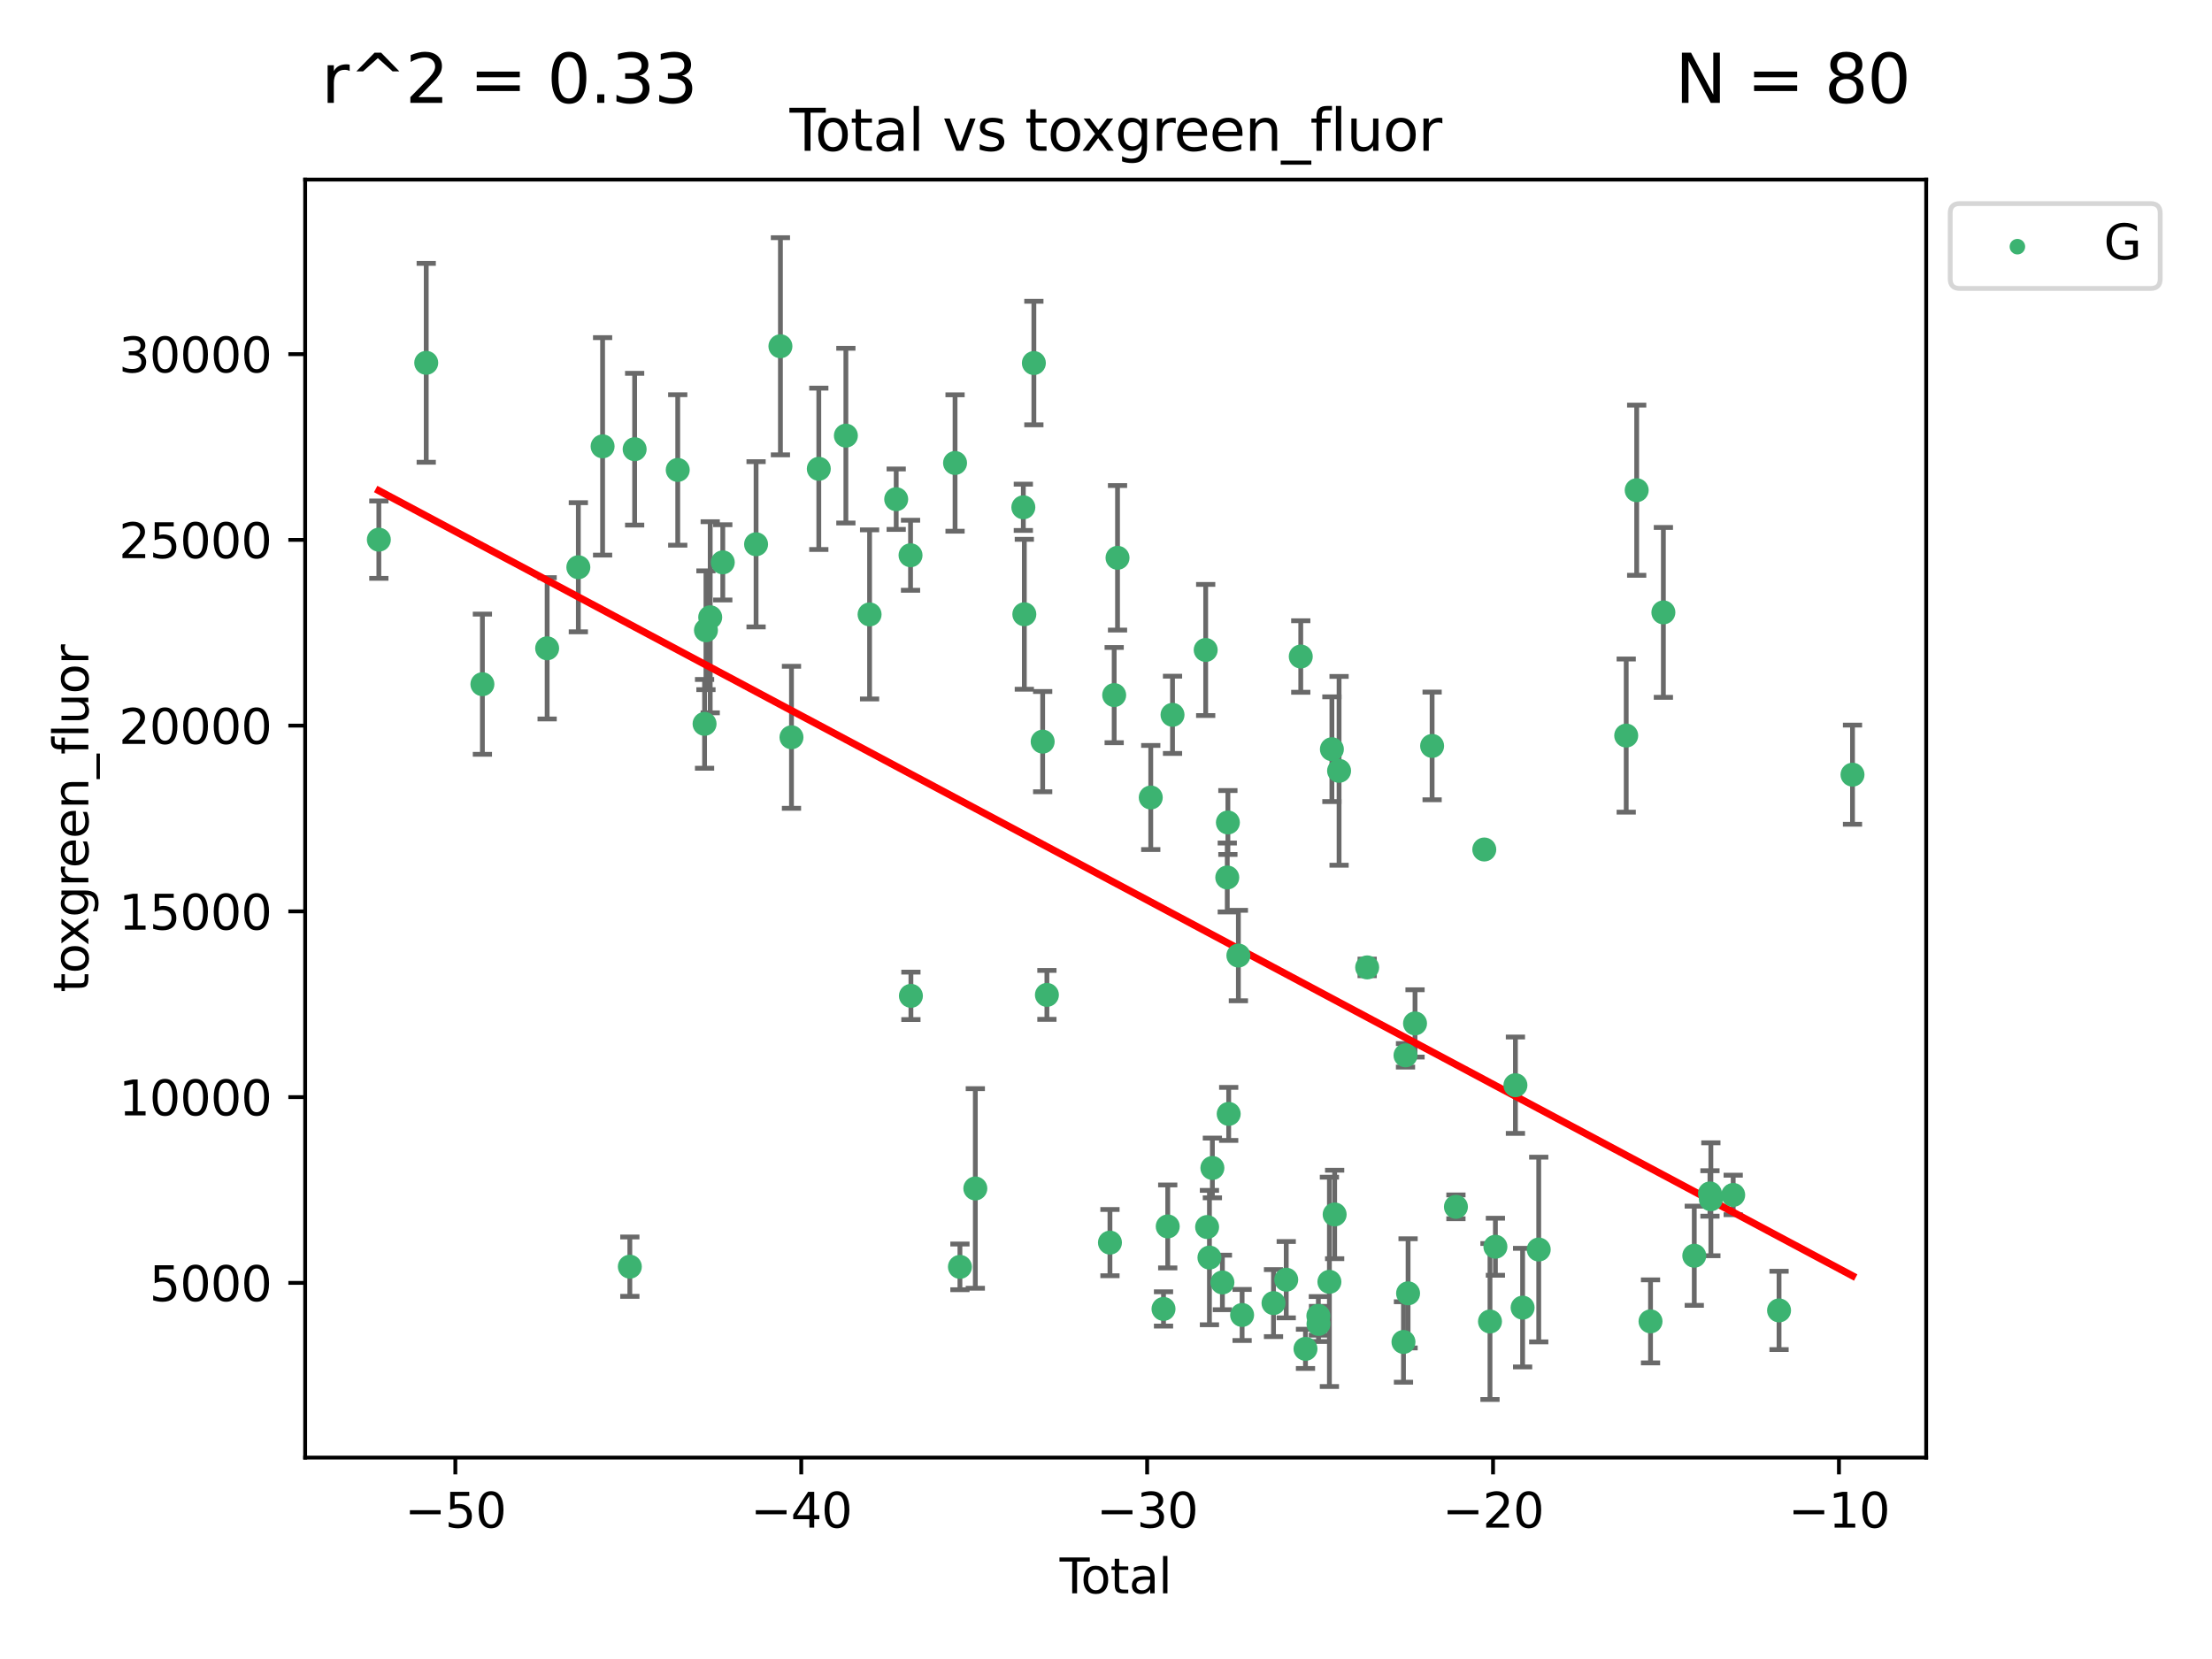 <?xml version="1.0" encoding="utf-8" standalone="no"?>
<!DOCTYPE svg PUBLIC "-//W3C//DTD SVG 1.1//EN"
  "http://www.w3.org/Graphics/SVG/1.1/DTD/svg11.dtd">
<svg xmlns:xlink="http://www.w3.org/1999/xlink" width="460.8pt" height="345.6pt" viewBox="0 0 460.8 345.6" xmlns="http://www.w3.org/2000/svg" version="1.1">
 <defs>
  <style type="text/css">*{stroke-linejoin: round; stroke-linecap: butt}</style>
 </defs>
 <g id="figure_1">
  <g id="patch_1">
   <path d="M 0 345.6 
L 460.8 345.6 
L 460.8 0 
L 0 0 
z
" style="fill: #ffffff"/>
  </g>
  <g id="axes_1">
   <g id="patch_2">
    <path d="M 63.571 303.64 
L 401.26 303.64 
L 401.26 37.411 
L 63.571 37.411 
z
" style="fill: #ffffff"/>
   </g>
   <g id="PathCollection_1">
    <defs>
     <path id="mb5396d45a5" d="M 0 1.118 
C 0.297 1.118 0.581 1 0.791 0.791 
C 1 0.581 1.118 0.297 1.118 0 
C 1.118 -0.297 1 -0.581 0.791 -0.791 
C 0.581 -1 0.297 -1.118 0 -1.118 
C -0.297 -1.118 -0.581 -1 -0.791 -0.791 
C -1 -0.581 -1.118 -0.297 -1.118 0 
C -1.118 0.297 -1 0.581 -0.791 0.791 
C -0.581 1 -0.297 1.118 0 1.118 
z
" style="stroke: #3cb371"/>
    </defs>
    <g clip-path="url(#p653dc80759)">
     <use xlink:href="#mb5396d45a5" x="78.921" y="112.42" style="fill: #3cb371; stroke: #3cb371"/>
     <use xlink:href="#mb5396d45a5" x="88.792" y="75.581" style="fill: #3cb371; stroke: #3cb371"/>
     <use xlink:href="#mb5396d45a5" x="100.493" y="142.533" style="fill: #3cb371; stroke: #3cb371"/>
     <use xlink:href="#mb5396d45a5" x="113.98" y="135.054" style="fill: #3cb371; stroke: #3cb371"/>
     <use xlink:href="#mb5396d45a5" x="120.479" y="118.168" style="fill: #3cb371; stroke: #3cb371"/>
     <use xlink:href="#mb5396d45a5" x="125.533" y="92.985" style="fill: #3cb371; stroke: #3cb371"/>
     <use xlink:href="#mb5396d45a5" x="131.207" y="263.87" style="fill: #3cb371; stroke: #3cb371"/>
     <use xlink:href="#mb5396d45a5" x="132.209" y="93.576" style="fill: #3cb371; stroke: #3cb371"/>
     <use xlink:href="#mb5396d45a5" x="141.185" y="97.898" style="fill: #3cb371; stroke: #3cb371"/>
     <use xlink:href="#mb5396d45a5" x="146.775" y="150.791" style="fill: #3cb371; stroke: #3cb371"/>
     <use xlink:href="#mb5396d45a5" x="147.063" y="131.297" style="fill: #3cb371; stroke: #3cb371"/>
     <use xlink:href="#mb5396d45a5" x="147.95" y="128.587" style="fill: #3cb371; stroke: #3cb371"/>
     <use xlink:href="#mb5396d45a5" x="150.568" y="117.149" style="fill: #3cb371; stroke: #3cb371"/>
     <use xlink:href="#mb5396d45a5" x="157.504" y="113.382" style="fill: #3cb371; stroke: #3cb371"/>
     <use xlink:href="#mb5396d45a5" x="162.577" y="72.132" style="fill: #3cb371; stroke: #3cb371"/>
     <use xlink:href="#mb5396d45a5" x="164.88" y="153.589" style="fill: #3cb371; stroke: #3cb371"/>
     <use xlink:href="#mb5396d45a5" x="170.572" y="97.665" style="fill: #3cb371; stroke: #3cb371"/>
     <use xlink:href="#mb5396d45a5" x="176.212" y="90.751" style="fill: #3cb371; stroke: #3cb371"/>
     <use xlink:href="#mb5396d45a5" x="181.15" y="127.994" style="fill: #3cb371; stroke: #3cb371"/>
     <use xlink:href="#mb5396d45a5" x="186.695" y="103.991" style="fill: #3cb371; stroke: #3cb371"/>
     <use xlink:href="#mb5396d45a5" x="189.682" y="115.671" style="fill: #3cb371; stroke: #3cb371"/>
     <use xlink:href="#mb5396d45a5" x="189.76" y="207.454" style="fill: #3cb371; stroke: #3cb371"/>
     <use xlink:href="#mb5396d45a5" x="198.955" y="96.45" style="fill: #3cb371; stroke: #3cb371"/>
     <use xlink:href="#mb5396d45a5" x="199.972" y="263.913" style="fill: #3cb371; stroke: #3cb371"/>
     <use xlink:href="#mb5396d45a5" x="203.178" y="247.577" style="fill: #3cb371; stroke: #3cb371"/>
     <use xlink:href="#mb5396d45a5" x="213.179" y="105.68" style="fill: #3cb371; stroke: #3cb371"/>
     <use xlink:href="#mb5396d45a5" x="213.387" y="127.964" style="fill: #3cb371; stroke: #3cb371"/>
     <use xlink:href="#mb5396d45a5" x="215.374" y="75.629" style="fill: #3cb371; stroke: #3cb371"/>
     <use xlink:href="#mb5396d45a5" x="217.208" y="154.496" style="fill: #3cb371; stroke: #3cb371"/>
     <use xlink:href="#mb5396d45a5" x="218.09" y="207.254" style="fill: #3cb371; stroke: #3cb371"/>
     <use xlink:href="#mb5396d45a5" x="231.224" y="258.857" style="fill: #3cb371; stroke: #3cb371"/>
     <use xlink:href="#mb5396d45a5" x="232.104" y="144.798" style="fill: #3cb371; stroke: #3cb371"/>
     <use xlink:href="#mb5396d45a5" x="232.802" y="116.202" style="fill: #3cb371; stroke: #3cb371"/>
     <use xlink:href="#mb5396d45a5" x="239.724" y="166.133" style="fill: #3cb371; stroke: #3cb371"/>
     <use xlink:href="#mb5396d45a5" x="242.381" y="272.675" style="fill: #3cb371; stroke: #3cb371"/>
     <use xlink:href="#mb5396d45a5" x="243.26" y="255.487" style="fill: #3cb371; stroke: #3cb371"/>
     <use xlink:href="#mb5396d45a5" x="244.258" y="148.909" style="fill: #3cb371; stroke: #3cb371"/>
     <use xlink:href="#mb5396d45a5" x="251.167" y="135.4" style="fill: #3cb371; stroke: #3cb371"/>
     <use xlink:href="#mb5396d45a5" x="251.462" y="255.613" style="fill: #3cb371; stroke: #3cb371"/>
     <use xlink:href="#mb5396d45a5" x="251.949" y="261.975" style="fill: #3cb371; stroke: #3cb371"/>
     <use xlink:href="#mb5396d45a5" x="252.562" y="243.307" style="fill: #3cb371; stroke: #3cb371"/>
     <use xlink:href="#mb5396d45a5" x="254.649" y="267.156" style="fill: #3cb371; stroke: #3cb371"/>
     <use xlink:href="#mb5396d45a5" x="255.663" y="182.796" style="fill: #3cb371; stroke: #3cb371"/>
     <use xlink:href="#mb5396d45a5" x="255.793" y="171.338" style="fill: #3cb371; stroke: #3cb371"/>
     <use xlink:href="#mb5396d45a5" x="255.96" y="232.046" style="fill: #3cb371; stroke: #3cb371"/>
     <use xlink:href="#mb5396d45a5" x="257.978" y="199.056" style="fill: #3cb371; stroke: #3cb371"/>
     <use xlink:href="#mb5396d45a5" x="258.754" y="273.935" style="fill: #3cb371; stroke: #3cb371"/>
     <use xlink:href="#mb5396d45a5" x="265.295" y="271.459" style="fill: #3cb371; stroke: #3cb371"/>
     <use xlink:href="#mb5396d45a5" x="267.947" y="266.583" style="fill: #3cb371; stroke: #3cb371"/>
     <use xlink:href="#mb5396d45a5" x="270.973" y="136.764" style="fill: #3cb371; stroke: #3cb371"/>
     <use xlink:href="#mb5396d45a5" x="271.958" y="280.991" style="fill: #3cb371; stroke: #3cb371"/>
     <use xlink:href="#mb5396d45a5" x="274.639" y="274.118" style="fill: #3cb371; stroke: #3cb371"/>
     <use xlink:href="#mb5396d45a5" x="274.669" y="275.799" style="fill: #3cb371; stroke: #3cb371"/>
     <use xlink:href="#mb5396d45a5" x="276.939" y="267.029" style="fill: #3cb371; stroke: #3cb371"/>
     <use xlink:href="#mb5396d45a5" x="277.458" y="156.073" style="fill: #3cb371; stroke: #3cb371"/>
     <use xlink:href="#mb5396d45a5" x="278.033" y="252.994" style="fill: #3cb371; stroke: #3cb371"/>
     <use xlink:href="#mb5396d45a5" x="278.954" y="160.578" style="fill: #3cb371; stroke: #3cb371"/>
     <use xlink:href="#mb5396d45a5" x="284.806" y="201.526" style="fill: #3cb371; stroke: #3cb371"/>
     <use xlink:href="#mb5396d45a5" x="292.369" y="279.556" style="fill: #3cb371; stroke: #3cb371"/>
     <use xlink:href="#mb5396d45a5" x="292.792" y="219.848" style="fill: #3cb371; stroke: #3cb371"/>
     <use xlink:href="#mb5396d45a5" x="293.328" y="269.425" style="fill: #3cb371; stroke: #3cb371"/>
     <use xlink:href="#mb5396d45a5" x="294.777" y="213.198" style="fill: #3cb371; stroke: #3cb371"/>
     <use xlink:href="#mb5396d45a5" x="298.336" y="155.392" style="fill: #3cb371; stroke: #3cb371"/>
     <use xlink:href="#mb5396d45a5" x="303.298" y="251.406" style="fill: #3cb371; stroke: #3cb371"/>
     <use xlink:href="#mb5396d45a5" x="309.203" y="176.965" style="fill: #3cb371; stroke: #3cb371"/>
     <use xlink:href="#mb5396d45a5" x="310.392" y="275.293" style="fill: #3cb371; stroke: #3cb371"/>
     <use xlink:href="#mb5396d45a5" x="311.521" y="259.718" style="fill: #3cb371; stroke: #3cb371"/>
     <use xlink:href="#mb5396d45a5" x="315.691" y="226.069" style="fill: #3cb371; stroke: #3cb371"/>
     <use xlink:href="#mb5396d45a5" x="317.187" y="272.405" style="fill: #3cb371; stroke: #3cb371"/>
     <use xlink:href="#mb5396d45a5" x="320.546" y="260.299" style="fill: #3cb371; stroke: #3cb371"/>
     <use xlink:href="#mb5396d45a5" x="338.77" y="153.233" style="fill: #3cb371; stroke: #3cb371"/>
     <use xlink:href="#mb5396d45a5" x="340.952" y="102.118" style="fill: #3cb371; stroke: #3cb371"/>
     <use xlink:href="#mb5396d45a5" x="343.835" y="275.266" style="fill: #3cb371; stroke: #3cb371"/>
     <use xlink:href="#mb5396d45a5" x="346.513" y="127.573" style="fill: #3cb371; stroke: #3cb371"/>
     <use xlink:href="#mb5396d45a5" x="352.949" y="261.594" style="fill: #3cb371; stroke: #3cb371"/>
     <use xlink:href="#mb5396d45a5" x="356.217" y="248.616" style="fill: #3cb371; stroke: #3cb371"/>
     <use xlink:href="#mb5396d45a5" x="356.405" y="249.83" style="fill: #3cb371; stroke: #3cb371"/>
     <use xlink:href="#mb5396d45a5" x="361.057" y="248.926" style="fill: #3cb371; stroke: #3cb371"/>
     <use xlink:href="#mb5396d45a5" x="370.608" y="272.984" style="fill: #3cb371; stroke: #3cb371"/>
     <use xlink:href="#mb5396d45a5" x="385.911" y="161.376" style="fill: #3cb371; stroke: #3cb371"/>
    </g>
   </g>
   <g id="matplotlib.axis_1">
    <g id="xtick_1">
     <g id="line2d_1">
      <defs>
       <path id="ma2cd26e923" d="M 0 0 
L 0 3.5 
" style="stroke: #000000; stroke-width: 0.8"/>
      </defs>
      <g>
       <use xlink:href="#ma2cd26e923" x="94.856" y="303.64" style="stroke: #000000; stroke-width: 0.8"/>
      </g>
     </g>
     <g id="text_1">
      <!-- −50 -->
      <g transform="translate(84.304 318.238) scale(0.1 -0.1)">
       <defs>
        <path id="DejaVuSans-2212" d="M 678 2272 
L 4684 2272 
L 4684 1741 
L 678 1741 
L 678 2272 
z
" transform="scale(0.016)"/>
        <path id="DejaVuSans-35" d="M 691 4666 
L 3169 4666 
L 3169 4134 
L 1269 4134 
L 1269 2991 
Q 1406 3038 1543 3061 
Q 1681 3084 1819 3084 
Q 2600 3084 3056 2656 
Q 3513 2228 3513 1497 
Q 3513 744 3044 326 
Q 2575 -91 1722 -91 
Q 1428 -91 1123 -41 
Q 819 9 494 109 
L 494 744 
Q 775 591 1075 516 
Q 1375 441 1709 441 
Q 2250 441 2565 725 
Q 2881 1009 2881 1497 
Q 2881 1984 2565 2268 
Q 2250 2553 1709 2553 
Q 1456 2553 1204 2497 
Q 953 2441 691 2322 
L 691 4666 
z
" transform="scale(0.016)"/>
        <path id="DejaVuSans-30" d="M 2034 4250 
Q 1547 4250 1301 3770 
Q 1056 3291 1056 2328 
Q 1056 1369 1301 889 
Q 1547 409 2034 409 
Q 2525 409 2770 889 
Q 3016 1369 3016 2328 
Q 3016 3291 2770 3770 
Q 2525 4250 2034 4250 
z
M 2034 4750 
Q 2819 4750 3233 4129 
Q 3647 3509 3647 2328 
Q 3647 1150 3233 529 
Q 2819 -91 2034 -91 
Q 1250 -91 836 529 
Q 422 1150 422 2328 
Q 422 3509 836 4129 
Q 1250 4750 2034 4750 
z
" transform="scale(0.016)"/>
       </defs>
       <use xlink:href="#DejaVuSans-2212"/>
       <use xlink:href="#DejaVuSans-35" x="83.789"/>
       <use xlink:href="#DejaVuSans-30" x="147.412"/>
      </g>
     </g>
    </g>
    <g id="xtick_2">
     <g id="line2d_2">
      <g>
       <use xlink:href="#ma2cd26e923" x="166.914" y="303.64" style="stroke: #000000; stroke-width: 0.8"/>
      </g>
     </g>
     <g id="text_2">
      <!-- −40 -->
      <g transform="translate(156.361 318.238) scale(0.1 -0.1)">
       <defs>
        <path id="DejaVuSans-34" d="M 2419 4116 
L 825 1625 
L 2419 1625 
L 2419 4116 
z
M 2253 4666 
L 3047 4666 
L 3047 1625 
L 3713 1625 
L 3713 1100 
L 3047 1100 
L 3047 0 
L 2419 0 
L 2419 1100 
L 313 1100 
L 313 1709 
L 2253 4666 
z
" transform="scale(0.016)"/>
       </defs>
       <use xlink:href="#DejaVuSans-2212"/>
       <use xlink:href="#DejaVuSans-34" x="83.789"/>
       <use xlink:href="#DejaVuSans-30" x="147.412"/>
      </g>
     </g>
    </g>
    <g id="xtick_3">
     <g id="line2d_3">
      <g>
       <use xlink:href="#ma2cd26e923" x="238.971" y="303.64" style="stroke: #000000; stroke-width: 0.8"/>
      </g>
     </g>
     <g id="text_3">
      <!-- −30 -->
      <g transform="translate(228.419 318.238) scale(0.1 -0.1)">
       <defs>
        <path id="DejaVuSans-33" d="M 2597 2516 
Q 3050 2419 3304 2112 
Q 3559 1806 3559 1356 
Q 3559 666 3084 287 
Q 2609 -91 1734 -91 
Q 1441 -91 1130 -33 
Q 819 25 488 141 
L 488 750 
Q 750 597 1062 519 
Q 1375 441 1716 441 
Q 2309 441 2620 675 
Q 2931 909 2931 1356 
Q 2931 1769 2642 2001 
Q 2353 2234 1838 2234 
L 1294 2234 
L 1294 2753 
L 1863 2753 
Q 2328 2753 2575 2939 
Q 2822 3125 2822 3475 
Q 2822 3834 2567 4026 
Q 2313 4219 1838 4219 
Q 1578 4219 1281 4162 
Q 984 4106 628 3988 
L 628 4550 
Q 988 4650 1302 4700 
Q 1616 4750 1894 4750 
Q 2613 4750 3031 4423 
Q 3450 4097 3450 3541 
Q 3450 3153 3228 2886 
Q 3006 2619 2597 2516 
z
" transform="scale(0.016)"/>
       </defs>
       <use xlink:href="#DejaVuSans-2212"/>
       <use xlink:href="#DejaVuSans-33" x="83.789"/>
       <use xlink:href="#DejaVuSans-30" x="147.412"/>
      </g>
     </g>
    </g>
    <g id="xtick_4">
     <g id="line2d_4">
      <g>
       <use xlink:href="#ma2cd26e923" x="311.029" y="303.64" style="stroke: #000000; stroke-width: 0.8"/>
      </g>
     </g>
     <g id="text_4">
      <!-- −20 -->
      <g transform="translate(300.476 318.238) scale(0.1 -0.1)">
       <defs>
        <path id="DejaVuSans-32" d="M 1228 531 
L 3431 531 
L 3431 0 
L 469 0 
L 469 531 
Q 828 903 1448 1529 
Q 2069 2156 2228 2338 
Q 2531 2678 2651 2914 
Q 2772 3150 2772 3378 
Q 2772 3750 2511 3984 
Q 2250 4219 1831 4219 
Q 1534 4219 1204 4116 
Q 875 4013 500 3803 
L 500 4441 
Q 881 4594 1212 4672 
Q 1544 4750 1819 4750 
Q 2544 4750 2975 4387 
Q 3406 4025 3406 3419 
Q 3406 3131 3298 2873 
Q 3191 2616 2906 2266 
Q 2828 2175 2409 1742 
Q 1991 1309 1228 531 
z
" transform="scale(0.016)"/>
       </defs>
       <use xlink:href="#DejaVuSans-2212"/>
       <use xlink:href="#DejaVuSans-32" x="83.789"/>
       <use xlink:href="#DejaVuSans-30" x="147.412"/>
      </g>
     </g>
    </g>
    <g id="xtick_5">
     <g id="line2d_5">
      <g>
       <use xlink:href="#ma2cd26e923" x="383.086" y="303.64" style="stroke: #000000; stroke-width: 0.8"/>
      </g>
     </g>
     <g id="text_5">
      <!-- −10 -->
      <g transform="translate(372.534 318.238) scale(0.1 -0.1)">
       <defs>
        <path id="DejaVuSans-31" d="M 794 531 
L 1825 531 
L 1825 4091 
L 703 3866 
L 703 4441 
L 1819 4666 
L 2450 4666 
L 2450 531 
L 3481 531 
L 3481 0 
L 794 0 
L 794 531 
z
" transform="scale(0.016)"/>
       </defs>
       <use xlink:href="#DejaVuSans-2212"/>
       <use xlink:href="#DejaVuSans-31" x="83.789"/>
       <use xlink:href="#DejaVuSans-30" x="147.412"/>
      </g>
     </g>
    </g>
    <g id="text_6">
     <!-- Total -->
     <g transform="translate(220.739 331.917) scale(0.1 -0.1)">
      <defs>
       <path id="DejaVuSans-54" d="M -19 4666 
L 3928 4666 
L 3928 4134 
L 2272 4134 
L 2272 0 
L 1638 0 
L 1638 4134 
L -19 4134 
L -19 4666 
z
" transform="scale(0.016)"/>
       <path id="DejaVuSans-6f" d="M 1959 3097 
Q 1497 3097 1228 2736 
Q 959 2375 959 1747 
Q 959 1119 1226 758 
Q 1494 397 1959 397 
Q 2419 397 2687 759 
Q 2956 1122 2956 1747 
Q 2956 2369 2687 2733 
Q 2419 3097 1959 3097 
z
M 1959 3584 
Q 2709 3584 3137 3096 
Q 3566 2609 3566 1747 
Q 3566 888 3137 398 
Q 2709 -91 1959 -91 
Q 1206 -91 779 398 
Q 353 888 353 1747 
Q 353 2609 779 3096 
Q 1206 3584 1959 3584 
z
" transform="scale(0.016)"/>
       <path id="DejaVuSans-74" d="M 1172 4494 
L 1172 3500 
L 2356 3500 
L 2356 3053 
L 1172 3053 
L 1172 1153 
Q 1172 725 1289 603 
Q 1406 481 1766 481 
L 2356 481 
L 2356 0 
L 1766 0 
Q 1100 0 847 248 
Q 594 497 594 1153 
L 594 3053 
L 172 3053 
L 172 3500 
L 594 3500 
L 594 4494 
L 1172 4494 
z
" transform="scale(0.016)"/>
       <path id="DejaVuSans-61" d="M 2194 1759 
Q 1497 1759 1228 1600 
Q 959 1441 959 1056 
Q 959 750 1161 570 
Q 1363 391 1709 391 
Q 2188 391 2477 730 
Q 2766 1069 2766 1631 
L 2766 1759 
L 2194 1759 
z
M 3341 1997 
L 3341 0 
L 2766 0 
L 2766 531 
Q 2569 213 2275 61 
Q 1981 -91 1556 -91 
Q 1019 -91 701 211 
Q 384 513 384 1019 
Q 384 1609 779 1909 
Q 1175 2209 1959 2209 
L 2766 2209 
L 2766 2266 
Q 2766 2663 2505 2880 
Q 2244 3097 1772 3097 
Q 1472 3097 1187 3025 
Q 903 2953 641 2809 
L 641 3341 
Q 956 3463 1253 3523 
Q 1550 3584 1831 3584 
Q 2591 3584 2966 3190 
Q 3341 2797 3341 1997 
z
" transform="scale(0.016)"/>
       <path id="DejaVuSans-6c" d="M 603 4863 
L 1178 4863 
L 1178 0 
L 603 0 
L 603 4863 
z
" transform="scale(0.016)"/>
      </defs>
      <use xlink:href="#DejaVuSans-54"/>
      <use xlink:href="#DejaVuSans-6f" x="44.084"/>
      <use xlink:href="#DejaVuSans-74" x="105.266"/>
      <use xlink:href="#DejaVuSans-61" x="144.475"/>
      <use xlink:href="#DejaVuSans-6c" x="205.754"/>
     </g>
    </g>
   </g>
   <g id="matplotlib.axis_2">
    <g id="ytick_1">
     <g id="line2d_6">
      <defs>
       <path id="m3cfee8b1c9" d="M 0 0 
L -3.5 0 
" style="stroke: #000000; stroke-width: 0.8"/>
      </defs>
      <g>
       <use xlink:href="#m3cfee8b1c9" x="63.571" y="267.243" style="stroke: #000000; stroke-width: 0.8"/>
      </g>
     </g>
     <g id="text_7">
      <!-- 5000 -->
      <g transform="translate(31.121 271.042) scale(0.1 -0.1)">
       <use xlink:href="#DejaVuSans-35"/>
       <use xlink:href="#DejaVuSans-30" x="63.623"/>
       <use xlink:href="#DejaVuSans-30" x="127.246"/>
       <use xlink:href="#DejaVuSans-30" x="190.869"/>
      </g>
     </g>
    </g>
    <g id="ytick_2">
     <g id="line2d_7">
      <g>
       <use xlink:href="#m3cfee8b1c9" x="63.571" y="228.55" style="stroke: #000000; stroke-width: 0.8"/>
      </g>
     </g>
     <g id="text_8">
      <!-- 10000 -->
      <g transform="translate(24.759 232.349) scale(0.1 -0.1)">
       <use xlink:href="#DejaVuSans-31"/>
       <use xlink:href="#DejaVuSans-30" x="63.623"/>
       <use xlink:href="#DejaVuSans-30" x="127.246"/>
       <use xlink:href="#DejaVuSans-30" x="190.869"/>
       <use xlink:href="#DejaVuSans-30" x="254.492"/>
      </g>
     </g>
    </g>
    <g id="ytick_3">
     <g id="line2d_8">
      <g>
       <use xlink:href="#m3cfee8b1c9" x="63.571" y="189.856" style="stroke: #000000; stroke-width: 0.8"/>
      </g>
     </g>
     <g id="text_9">
      <!-- 15000 -->
      <g transform="translate(24.759 193.656) scale(0.1 -0.1)">
       <use xlink:href="#DejaVuSans-31"/>
       <use xlink:href="#DejaVuSans-35" x="63.623"/>
       <use xlink:href="#DejaVuSans-30" x="127.246"/>
       <use xlink:href="#DejaVuSans-30" x="190.869"/>
       <use xlink:href="#DejaVuSans-30" x="254.492"/>
      </g>
     </g>
    </g>
    <g id="ytick_4">
     <g id="line2d_9">
      <g>
       <use xlink:href="#m3cfee8b1c9" x="63.571" y="151.163" style="stroke: #000000; stroke-width: 0.8"/>
      </g>
     </g>
     <g id="text_10">
      <!-- 20000 -->
      <g transform="translate(24.759 154.963) scale(0.1 -0.1)">
       <use xlink:href="#DejaVuSans-32"/>
       <use xlink:href="#DejaVuSans-30" x="63.623"/>
       <use xlink:href="#DejaVuSans-30" x="127.246"/>
       <use xlink:href="#DejaVuSans-30" x="190.869"/>
       <use xlink:href="#DejaVuSans-30" x="254.492"/>
      </g>
     </g>
    </g>
    <g id="ytick_5">
     <g id="line2d_10">
      <g>
       <use xlink:href="#m3cfee8b1c9" x="63.571" y="112.47" style="stroke: #000000; stroke-width: 0.8"/>
      </g>
     </g>
     <g id="text_11">
      <!-- 25000 -->
      <g transform="translate(24.759 116.269) scale(0.1 -0.1)">
       <use xlink:href="#DejaVuSans-32"/>
       <use xlink:href="#DejaVuSans-35" x="63.623"/>
       <use xlink:href="#DejaVuSans-30" x="127.246"/>
       <use xlink:href="#DejaVuSans-30" x="190.869"/>
       <use xlink:href="#DejaVuSans-30" x="254.492"/>
      </g>
     </g>
    </g>
    <g id="ytick_6">
     <g id="line2d_11">
      <g>
       <use xlink:href="#m3cfee8b1c9" x="63.571" y="73.777" style="stroke: #000000; stroke-width: 0.8"/>
      </g>
     </g>
     <g id="text_12">
      <!-- 30000 -->
      <g transform="translate(24.759 77.576) scale(0.1 -0.1)">
       <use xlink:href="#DejaVuSans-33"/>
       <use xlink:href="#DejaVuSans-30" x="63.623"/>
       <use xlink:href="#DejaVuSans-30" x="127.246"/>
       <use xlink:href="#DejaVuSans-30" x="190.869"/>
       <use xlink:href="#DejaVuSans-30" x="254.492"/>
      </g>
     </g>
    </g>
    <g id="text_13">
     <!-- toxgreen_fluor -->
     <g transform="translate(18.401 206.72) rotate(-90) scale(0.1 -0.1)">
      <defs>
       <path id="DejaVuSans-78" d="M 3513 3500 
L 2247 1797 
L 3578 0 
L 2900 0 
L 1881 1375 
L 863 0 
L 184 0 
L 1544 1831 
L 300 3500 
L 978 3500 
L 1906 2253 
L 2834 3500 
L 3513 3500 
z
" transform="scale(0.016)"/>
       <path id="DejaVuSans-67" d="M 2906 1791 
Q 2906 2416 2648 2759 
Q 2391 3103 1925 3103 
Q 1463 3103 1205 2759 
Q 947 2416 947 1791 
Q 947 1169 1205 825 
Q 1463 481 1925 481 
Q 2391 481 2648 825 
Q 2906 1169 2906 1791 
z
M 3481 434 
Q 3481 -459 3084 -895 
Q 2688 -1331 1869 -1331 
Q 1566 -1331 1297 -1286 
Q 1028 -1241 775 -1147 
L 775 -588 
Q 1028 -725 1275 -790 
Q 1522 -856 1778 -856 
Q 2344 -856 2625 -561 
Q 2906 -266 2906 331 
L 2906 616 
Q 2728 306 2450 153 
Q 2172 0 1784 0 
Q 1141 0 747 490 
Q 353 981 353 1791 
Q 353 2603 747 3093 
Q 1141 3584 1784 3584 
Q 2172 3584 2450 3431 
Q 2728 3278 2906 2969 
L 2906 3500 
L 3481 3500 
L 3481 434 
z
" transform="scale(0.016)"/>
       <path id="DejaVuSans-72" d="M 2631 2963 
Q 2534 3019 2420 3045 
Q 2306 3072 2169 3072 
Q 1681 3072 1420 2755 
Q 1159 2438 1159 1844 
L 1159 0 
L 581 0 
L 581 3500 
L 1159 3500 
L 1159 2956 
Q 1341 3275 1631 3429 
Q 1922 3584 2338 3584 
Q 2397 3584 2469 3576 
Q 2541 3569 2628 3553 
L 2631 2963 
z
" transform="scale(0.016)"/>
       <path id="DejaVuSans-65" d="M 3597 1894 
L 3597 1613 
L 953 1613 
Q 991 1019 1311 708 
Q 1631 397 2203 397 
Q 2534 397 2845 478 
Q 3156 559 3463 722 
L 3463 178 
Q 3153 47 2828 -22 
Q 2503 -91 2169 -91 
Q 1331 -91 842 396 
Q 353 884 353 1716 
Q 353 2575 817 3079 
Q 1281 3584 2069 3584 
Q 2775 3584 3186 3129 
Q 3597 2675 3597 1894 
z
M 3022 2063 
Q 3016 2534 2758 2815 
Q 2500 3097 2075 3097 
Q 1594 3097 1305 2825 
Q 1016 2553 972 2059 
L 3022 2063 
z
" transform="scale(0.016)"/>
       <path id="DejaVuSans-6e" d="M 3513 2113 
L 3513 0 
L 2938 0 
L 2938 2094 
Q 2938 2591 2744 2837 
Q 2550 3084 2163 3084 
Q 1697 3084 1428 2787 
Q 1159 2491 1159 1978 
L 1159 0 
L 581 0 
L 581 3500 
L 1159 3500 
L 1159 2956 
Q 1366 3272 1645 3428 
Q 1925 3584 2291 3584 
Q 2894 3584 3203 3211 
Q 3513 2838 3513 2113 
z
" transform="scale(0.016)"/>
       <path id="DejaVuSans-5f" d="M 3263 -1063 
L 3263 -1509 
L -63 -1509 
L -63 -1063 
L 3263 -1063 
z
" transform="scale(0.016)"/>
       <path id="DejaVuSans-66" d="M 2375 4863 
L 2375 4384 
L 1825 4384 
Q 1516 4384 1395 4259 
Q 1275 4134 1275 3809 
L 1275 3500 
L 2222 3500 
L 2222 3053 
L 1275 3053 
L 1275 0 
L 697 0 
L 697 3053 
L 147 3053 
L 147 3500 
L 697 3500 
L 697 3744 
Q 697 4328 969 4595 
Q 1241 4863 1831 4863 
L 2375 4863 
z
" transform="scale(0.016)"/>
       <path id="DejaVuSans-75" d="M 544 1381 
L 544 3500 
L 1119 3500 
L 1119 1403 
Q 1119 906 1312 657 
Q 1506 409 1894 409 
Q 2359 409 2629 706 
Q 2900 1003 2900 1516 
L 2900 3500 
L 3475 3500 
L 3475 0 
L 2900 0 
L 2900 538 
Q 2691 219 2414 64 
Q 2138 -91 1772 -91 
Q 1169 -91 856 284 
Q 544 659 544 1381 
z
M 1991 3584 
L 1991 3584 
z
" transform="scale(0.016)"/>
      </defs>
      <use xlink:href="#DejaVuSans-74"/>
      <use xlink:href="#DejaVuSans-6f" x="39.209"/>
      <use xlink:href="#DejaVuSans-78" x="97.266"/>
      <use xlink:href="#DejaVuSans-67" x="156.445"/>
      <use xlink:href="#DejaVuSans-72" x="219.922"/>
      <use xlink:href="#DejaVuSans-65" x="258.785"/>
      <use xlink:href="#DejaVuSans-65" x="320.309"/>
      <use xlink:href="#DejaVuSans-6e" x="381.832"/>
      <use xlink:href="#DejaVuSans-5f" x="445.211"/>
      <use xlink:href="#DejaVuSans-66" x="495.211"/>
      <use xlink:href="#DejaVuSans-6c" x="530.416"/>
      <use xlink:href="#DejaVuSans-75" x="558.199"/>
      <use xlink:href="#DejaVuSans-6f" x="621.578"/>
      <use xlink:href="#DejaVuSans-72" x="682.76"/>
     </g>
    </g>
   </g>
   <g id="LineCollection_1">
    <path d="M 78.921 120.48 
L 78.921 104.361 
" clip-path="url(#p653dc80759)" style="fill: none; stroke: #696969"/>
    <path d="M 88.792 96.298 
L 88.792 54.865 
" clip-path="url(#p653dc80759)" style="fill: none; stroke: #696969"/>
    <path d="M 100.493 157.135 
L 100.493 127.931 
" clip-path="url(#p653dc80759)" style="fill: none; stroke: #696969"/>
    <path d="M 113.98 149.771 
L 113.98 120.338 
" clip-path="url(#p653dc80759)" style="fill: none; stroke: #696969"/>
    <path d="M 120.479 131.617 
L 120.479 104.718 
" clip-path="url(#p653dc80759)" style="fill: none; stroke: #696969"/>
    <path d="M 125.533 115.636 
L 125.533 70.335 
" clip-path="url(#p653dc80759)" style="fill: none; stroke: #696969"/>
    <path d="M 131.207 270.054 
L 131.207 257.685 
" clip-path="url(#p653dc80759)" style="fill: none; stroke: #696969"/>
    <path d="M 132.209 109.381 
L 132.209 77.77 
" clip-path="url(#p653dc80759)" style="fill: none; stroke: #696969"/>
    <path d="M 141.185 113.571 
L 141.185 82.226 
" clip-path="url(#p653dc80759)" style="fill: none; stroke: #696969"/>
    <path d="M 146.775 160.037 
L 146.775 141.545 
" clip-path="url(#p653dc80759)" style="fill: none; stroke: #696969"/>
    <path d="M 147.063 143.669 
L 147.063 118.924 
" clip-path="url(#p653dc80759)" style="fill: none; stroke: #696969"/>
    <path d="M 147.95 148.491 
L 147.95 108.683 
" clip-path="url(#p653dc80759)" style="fill: none; stroke: #696969"/>
    <path d="M 150.568 124.986 
L 150.568 109.312 
" clip-path="url(#p653dc80759)" style="fill: none; stroke: #696969"/>
    <path d="M 157.504 130.595 
L 157.504 96.169 
" clip-path="url(#p653dc80759)" style="fill: none; stroke: #696969"/>
    <path d="M 162.577 94.752 
L 162.577 49.513 
" clip-path="url(#p653dc80759)" style="fill: none; stroke: #696969"/>
    <path d="M 164.88 168.382 
L 164.88 138.795 
" clip-path="url(#p653dc80759)" style="fill: none; stroke: #696969"/>
    <path d="M 170.572 114.473 
L 170.572 80.857 
" clip-path="url(#p653dc80759)" style="fill: none; stroke: #696969"/>
    <path d="M 176.212 108.951 
L 176.212 72.551 
" clip-path="url(#p653dc80759)" style="fill: none; stroke: #696969"/>
    <path d="M 181.15 145.609 
L 181.15 110.379 
" clip-path="url(#p653dc80759)" style="fill: none; stroke: #696969"/>
    <path d="M 186.695 110.284 
L 186.695 97.697 
" clip-path="url(#p653dc80759)" style="fill: none; stroke: #696969"/>
    <path d="M 189.682 122.965 
L 189.682 108.377 
" clip-path="url(#p653dc80759)" style="fill: none; stroke: #696969"/>
    <path d="M 189.76 212.395 
L 189.76 202.513 
" clip-path="url(#p653dc80759)" style="fill: none; stroke: #696969"/>
    <path d="M 198.955 110.658 
L 198.955 82.243 
" clip-path="url(#p653dc80759)" style="fill: none; stroke: #696969"/>
    <path d="M 199.972 268.671 
L 199.972 259.155 
" clip-path="url(#p653dc80759)" style="fill: none; stroke: #696969"/>
    <path d="M 203.178 268.366 
L 203.178 226.788 
" clip-path="url(#p653dc80759)" style="fill: none; stroke: #696969"/>
    <path d="M 213.179 110.498 
L 213.179 100.861 
" clip-path="url(#p653dc80759)" style="fill: none; stroke: #696969"/>
    <path d="M 213.387 143.58 
L 213.387 112.347 
" clip-path="url(#p653dc80759)" style="fill: none; stroke: #696969"/>
    <path d="M 215.374 88.498 
L 215.374 62.759 
" clip-path="url(#p653dc80759)" style="fill: none; stroke: #696969"/>
    <path d="M 217.208 164.938 
L 217.208 144.054 
" clip-path="url(#p653dc80759)" style="fill: none; stroke: #696969"/>
    <path d="M 218.09 212.348 
L 218.09 202.159 
" clip-path="url(#p653dc80759)" style="fill: none; stroke: #696969"/>
    <path d="M 231.224 265.757 
L 231.224 251.958 
" clip-path="url(#p653dc80759)" style="fill: none; stroke: #696969"/>
    <path d="M 232.104 154.717 
L 232.104 134.878 
" clip-path="url(#p653dc80759)" style="fill: none; stroke: #696969"/>
    <path d="M 232.802 131.258 
L 232.802 101.147 
" clip-path="url(#p653dc80759)" style="fill: none; stroke: #696969"/>
    <path d="M 239.724 176.978 
L 239.724 155.288 
" clip-path="url(#p653dc80759)" style="fill: none; stroke: #696969"/>
    <path d="M 242.381 276.248 
L 242.381 269.102 
" clip-path="url(#p653dc80759)" style="fill: none; stroke: #696969"/>
    <path d="M 243.26 264.131 
L 243.26 246.843 
" clip-path="url(#p653dc80759)" style="fill: none; stroke: #696969"/>
    <path d="M 244.258 156.956 
L 244.258 140.861 
" clip-path="url(#p653dc80759)" style="fill: none; stroke: #696969"/>
    <path d="M 251.167 149.06 
L 251.167 121.74 
" clip-path="url(#p653dc80759)" style="fill: none; stroke: #696969"/>
    <path d="M 251.462 256.27 
L 251.462 254.956 
" clip-path="url(#p653dc80759)" style="fill: none; stroke: #696969"/>
    <path d="M 251.949 275.971 
L 251.949 247.978 
" clip-path="url(#p653dc80759)" style="fill: none; stroke: #696969"/>
    <path d="M 252.562 249.528 
L 252.562 237.086 
" clip-path="url(#p653dc80759)" style="fill: none; stroke: #696969"/>
    <path d="M 254.649 272.837 
L 254.649 261.475 
" clip-path="url(#p653dc80759)" style="fill: none; stroke: #696969"/>
    <path d="M 255.663 189.971 
L 255.663 175.62 
" clip-path="url(#p653dc80759)" style="fill: none; stroke: #696969"/>
    <path d="M 255.793 177.995 
L 255.793 164.682 
" clip-path="url(#p653dc80759)" style="fill: none; stroke: #696969"/>
    <path d="M 255.96 237.57 
L 255.96 226.522 
" clip-path="url(#p653dc80759)" style="fill: none; stroke: #696969"/>
    <path d="M 257.978 208.478 
L 257.978 189.635 
" clip-path="url(#p653dc80759)" style="fill: none; stroke: #696969"/>
    <path d="M 258.754 279.254 
L 258.754 268.616 
" clip-path="url(#p653dc80759)" style="fill: none; stroke: #696969"/>
    <path d="M 265.295 278.441 
L 265.295 264.477 
" clip-path="url(#p653dc80759)" style="fill: none; stroke: #696969"/>
    <path d="M 267.947 274.533 
L 267.947 258.632 
" clip-path="url(#p653dc80759)" style="fill: none; stroke: #696969"/>
    <path d="M 270.973 144.212 
L 270.973 129.315 
" clip-path="url(#p653dc80759)" style="fill: none; stroke: #696969"/>
    <path d="M 271.958 285.072 
L 271.958 276.909 
" clip-path="url(#p653dc80759)" style="fill: none; stroke: #696969"/>
    <path d="M 274.639 278.144 
L 274.639 270.093 
" clip-path="url(#p653dc80759)" style="fill: none; stroke: #696969"/>
    <path d="M 274.669 279.464 
L 274.669 272.134 
" clip-path="url(#p653dc80759)" style="fill: none; stroke: #696969"/>
    <path d="M 276.939 288.835 
L 276.939 245.222 
" clip-path="url(#p653dc80759)" style="fill: none; stroke: #696969"/>
    <path d="M 277.458 166.981 
L 277.458 145.165 
" clip-path="url(#p653dc80759)" style="fill: none; stroke: #696969"/>
    <path d="M 278.033 262.211 
L 278.033 243.777 
" clip-path="url(#p653dc80759)" style="fill: none; stroke: #696969"/>
    <path d="M 278.954 180.242 
L 278.954 140.914 
" clip-path="url(#p653dc80759)" style="fill: none; stroke: #696969"/>
    <path d="M 284.806 203.256 
L 284.806 199.796 
" clip-path="url(#p653dc80759)" style="fill: none; stroke: #696969"/>
    <path d="M 292.369 287.935 
L 292.369 271.177 
" clip-path="url(#p653dc80759)" style="fill: none; stroke: #696969"/>
    <path d="M 292.792 222.296 
L 292.792 217.4 
" clip-path="url(#p653dc80759)" style="fill: none; stroke: #696969"/>
    <path d="M 293.328 280.797 
L 293.328 258.054 
" clip-path="url(#p653dc80759)" style="fill: none; stroke: #696969"/>
    <path d="M 294.777 220.209 
L 294.777 206.186 
" clip-path="url(#p653dc80759)" style="fill: none; stroke: #696969"/>
    <path d="M 298.336 166.609 
L 298.336 144.174 
" clip-path="url(#p653dc80759)" style="fill: none; stroke: #696969"/>
    <path d="M 303.298 253.889 
L 303.298 248.922 
" clip-path="url(#p653dc80759)" style="fill: none; stroke: #696969"/>
    <path d="M 309.203 177.686 
L 309.203 176.243 
" clip-path="url(#p653dc80759)" style="fill: none; stroke: #696969"/>
    <path d="M 310.392 291.539 
L 310.392 259.048 
" clip-path="url(#p653dc80759)" style="fill: none; stroke: #696969"/>
    <path d="M 311.521 265.66 
L 311.521 253.776 
" clip-path="url(#p653dc80759)" style="fill: none; stroke: #696969"/>
    <path d="M 315.691 236.111 
L 315.691 216.027 
" clip-path="url(#p653dc80759)" style="fill: none; stroke: #696969"/>
    <path d="M 317.187 284.759 
L 317.187 260.052 
" clip-path="url(#p653dc80759)" style="fill: none; stroke: #696969"/>
    <path d="M 320.546 279.538 
L 320.546 241.06 
" clip-path="url(#p653dc80759)" style="fill: none; stroke: #696969"/>
    <path d="M 338.77 169.186 
L 338.77 137.28 
" clip-path="url(#p653dc80759)" style="fill: none; stroke: #696969"/>
    <path d="M 340.952 119.844 
L 340.952 84.393 
" clip-path="url(#p653dc80759)" style="fill: none; stroke: #696969"/>
    <path d="M 343.835 283.915 
L 343.835 266.617 
" clip-path="url(#p653dc80759)" style="fill: none; stroke: #696969"/>
    <path d="M 346.513 145.267 
L 346.513 109.879 
" clip-path="url(#p653dc80759)" style="fill: none; stroke: #696969"/>
    <path d="M 352.949 271.924 
L 352.949 251.264 
" clip-path="url(#p653dc80759)" style="fill: none; stroke: #696969"/>
    <path d="M 356.217 253.352 
L 356.217 243.88 
" clip-path="url(#p653dc80759)" style="fill: none; stroke: #696969"/>
    <path d="M 356.405 261.592 
L 356.405 238.067 
" clip-path="url(#p653dc80759)" style="fill: none; stroke: #696969"/>
    <path d="M 361.057 253.039 
L 361.057 244.813 
" clip-path="url(#p653dc80759)" style="fill: none; stroke: #696969"/>
    <path d="M 370.608 281.14 
L 370.608 264.828 
" clip-path="url(#p653dc80759)" style="fill: none; stroke: #696969"/>
    <path d="M 385.911 171.703 
L 385.911 151.048 
" clip-path="url(#p653dc80759)" style="fill: none; stroke: #696969"/>
   </g>
   <g id="line2d_12">
    <defs>
     <path id="m7e8e04161a" d="M 2 0 
L -2 -0 
" style="stroke: #696969"/>
    </defs>
    <g clip-path="url(#p653dc80759)">
     <use xlink:href="#m7e8e04161a" x="78.921" y="120.48" style="fill: #696969; stroke: #696969"/>
     <use xlink:href="#m7e8e04161a" x="88.792" y="96.298" style="fill: #696969; stroke: #696969"/>
     <use xlink:href="#m7e8e04161a" x="100.493" y="157.135" style="fill: #696969; stroke: #696969"/>
     <use xlink:href="#m7e8e04161a" x="113.98" y="149.771" style="fill: #696969; stroke: #696969"/>
     <use xlink:href="#m7e8e04161a" x="120.479" y="131.617" style="fill: #696969; stroke: #696969"/>
     <use xlink:href="#m7e8e04161a" x="125.533" y="115.636" style="fill: #696969; stroke: #696969"/>
     <use xlink:href="#m7e8e04161a" x="131.207" y="270.054" style="fill: #696969; stroke: #696969"/>
     <use xlink:href="#m7e8e04161a" x="132.209" y="109.381" style="fill: #696969; stroke: #696969"/>
     <use xlink:href="#m7e8e04161a" x="141.185" y="113.571" style="fill: #696969; stroke: #696969"/>
     <use xlink:href="#m7e8e04161a" x="146.775" y="160.037" style="fill: #696969; stroke: #696969"/>
     <use xlink:href="#m7e8e04161a" x="147.063" y="143.669" style="fill: #696969; stroke: #696969"/>
     <use xlink:href="#m7e8e04161a" x="147.95" y="148.491" style="fill: #696969; stroke: #696969"/>
     <use xlink:href="#m7e8e04161a" x="150.568" y="124.986" style="fill: #696969; stroke: #696969"/>
     <use xlink:href="#m7e8e04161a" x="157.504" y="130.595" style="fill: #696969; stroke: #696969"/>
     <use xlink:href="#m7e8e04161a" x="162.577" y="94.752" style="fill: #696969; stroke: #696969"/>
     <use xlink:href="#m7e8e04161a" x="164.88" y="168.382" style="fill: #696969; stroke: #696969"/>
     <use xlink:href="#m7e8e04161a" x="170.572" y="114.473" style="fill: #696969; stroke: #696969"/>
     <use xlink:href="#m7e8e04161a" x="176.212" y="108.951" style="fill: #696969; stroke: #696969"/>
     <use xlink:href="#m7e8e04161a" x="181.15" y="145.609" style="fill: #696969; stroke: #696969"/>
     <use xlink:href="#m7e8e04161a" x="186.695" y="110.284" style="fill: #696969; stroke: #696969"/>
     <use xlink:href="#m7e8e04161a" x="189.682" y="122.965" style="fill: #696969; stroke: #696969"/>
     <use xlink:href="#m7e8e04161a" x="189.76" y="212.395" style="fill: #696969; stroke: #696969"/>
     <use xlink:href="#m7e8e04161a" x="198.955" y="110.658" style="fill: #696969; stroke: #696969"/>
     <use xlink:href="#m7e8e04161a" x="199.972" y="268.671" style="fill: #696969; stroke: #696969"/>
     <use xlink:href="#m7e8e04161a" x="203.178" y="268.366" style="fill: #696969; stroke: #696969"/>
     <use xlink:href="#m7e8e04161a" x="213.179" y="110.498" style="fill: #696969; stroke: #696969"/>
     <use xlink:href="#m7e8e04161a" x="213.387" y="143.58" style="fill: #696969; stroke: #696969"/>
     <use xlink:href="#m7e8e04161a" x="215.374" y="88.498" style="fill: #696969; stroke: #696969"/>
     <use xlink:href="#m7e8e04161a" x="217.208" y="164.938" style="fill: #696969; stroke: #696969"/>
     <use xlink:href="#m7e8e04161a" x="218.09" y="212.348" style="fill: #696969; stroke: #696969"/>
     <use xlink:href="#m7e8e04161a" x="231.224" y="265.757" style="fill: #696969; stroke: #696969"/>
     <use xlink:href="#m7e8e04161a" x="232.104" y="154.717" style="fill: #696969; stroke: #696969"/>
     <use xlink:href="#m7e8e04161a" x="232.802" y="131.258" style="fill: #696969; stroke: #696969"/>
     <use xlink:href="#m7e8e04161a" x="239.724" y="176.978" style="fill: #696969; stroke: #696969"/>
     <use xlink:href="#m7e8e04161a" x="242.381" y="276.248" style="fill: #696969; stroke: #696969"/>
     <use xlink:href="#m7e8e04161a" x="243.26" y="264.131" style="fill: #696969; stroke: #696969"/>
     <use xlink:href="#m7e8e04161a" x="244.258" y="156.956" style="fill: #696969; stroke: #696969"/>
     <use xlink:href="#m7e8e04161a" x="251.167" y="149.06" style="fill: #696969; stroke: #696969"/>
     <use xlink:href="#m7e8e04161a" x="251.462" y="256.27" style="fill: #696969; stroke: #696969"/>
     <use xlink:href="#m7e8e04161a" x="251.949" y="275.971" style="fill: #696969; stroke: #696969"/>
     <use xlink:href="#m7e8e04161a" x="252.562" y="249.528" style="fill: #696969; stroke: #696969"/>
     <use xlink:href="#m7e8e04161a" x="254.649" y="272.837" style="fill: #696969; stroke: #696969"/>
     <use xlink:href="#m7e8e04161a" x="255.663" y="189.971" style="fill: #696969; stroke: #696969"/>
     <use xlink:href="#m7e8e04161a" x="255.793" y="177.995" style="fill: #696969; stroke: #696969"/>
     <use xlink:href="#m7e8e04161a" x="255.96" y="237.57" style="fill: #696969; stroke: #696969"/>
     <use xlink:href="#m7e8e04161a" x="257.978" y="208.478" style="fill: #696969; stroke: #696969"/>
     <use xlink:href="#m7e8e04161a" x="258.754" y="279.254" style="fill: #696969; stroke: #696969"/>
     <use xlink:href="#m7e8e04161a" x="265.295" y="278.441" style="fill: #696969; stroke: #696969"/>
     <use xlink:href="#m7e8e04161a" x="267.947" y="274.533" style="fill: #696969; stroke: #696969"/>
     <use xlink:href="#m7e8e04161a" x="270.973" y="144.212" style="fill: #696969; stroke: #696969"/>
     <use xlink:href="#m7e8e04161a" x="271.958" y="285.072" style="fill: #696969; stroke: #696969"/>
     <use xlink:href="#m7e8e04161a" x="274.639" y="278.144" style="fill: #696969; stroke: #696969"/>
     <use xlink:href="#m7e8e04161a" x="274.669" y="279.464" style="fill: #696969; stroke: #696969"/>
     <use xlink:href="#m7e8e04161a" x="276.939" y="288.835" style="fill: #696969; stroke: #696969"/>
     <use xlink:href="#m7e8e04161a" x="277.458" y="166.981" style="fill: #696969; stroke: #696969"/>
     <use xlink:href="#m7e8e04161a" x="278.033" y="262.211" style="fill: #696969; stroke: #696969"/>
     <use xlink:href="#m7e8e04161a" x="278.954" y="180.242" style="fill: #696969; stroke: #696969"/>
     <use xlink:href="#m7e8e04161a" x="284.806" y="203.256" style="fill: #696969; stroke: #696969"/>
     <use xlink:href="#m7e8e04161a" x="292.369" y="287.935" style="fill: #696969; stroke: #696969"/>
     <use xlink:href="#m7e8e04161a" x="292.792" y="222.296" style="fill: #696969; stroke: #696969"/>
     <use xlink:href="#m7e8e04161a" x="293.328" y="280.797" style="fill: #696969; stroke: #696969"/>
     <use xlink:href="#m7e8e04161a" x="294.777" y="220.209" style="fill: #696969; stroke: #696969"/>
     <use xlink:href="#m7e8e04161a" x="298.336" y="166.609" style="fill: #696969; stroke: #696969"/>
     <use xlink:href="#m7e8e04161a" x="303.298" y="253.889" style="fill: #696969; stroke: #696969"/>
     <use xlink:href="#m7e8e04161a" x="309.203" y="177.686" style="fill: #696969; stroke: #696969"/>
     <use xlink:href="#m7e8e04161a" x="310.392" y="291.539" style="fill: #696969; stroke: #696969"/>
     <use xlink:href="#m7e8e04161a" x="311.521" y="265.66" style="fill: #696969; stroke: #696969"/>
     <use xlink:href="#m7e8e04161a" x="315.691" y="236.111" style="fill: #696969; stroke: #696969"/>
     <use xlink:href="#m7e8e04161a" x="317.187" y="284.759" style="fill: #696969; stroke: #696969"/>
     <use xlink:href="#m7e8e04161a" x="320.546" y="279.538" style="fill: #696969; stroke: #696969"/>
     <use xlink:href="#m7e8e04161a" x="338.77" y="169.186" style="fill: #696969; stroke: #696969"/>
     <use xlink:href="#m7e8e04161a" x="340.952" y="119.844" style="fill: #696969; stroke: #696969"/>
     <use xlink:href="#m7e8e04161a" x="343.835" y="283.915" style="fill: #696969; stroke: #696969"/>
     <use xlink:href="#m7e8e04161a" x="346.513" y="145.267" style="fill: #696969; stroke: #696969"/>
     <use xlink:href="#m7e8e04161a" x="352.949" y="271.924" style="fill: #696969; stroke: #696969"/>
     <use xlink:href="#m7e8e04161a" x="356.217" y="253.352" style="fill: #696969; stroke: #696969"/>
     <use xlink:href="#m7e8e04161a" x="356.405" y="261.592" style="fill: #696969; stroke: #696969"/>
     <use xlink:href="#m7e8e04161a" x="361.057" y="253.039" style="fill: #696969; stroke: #696969"/>
     <use xlink:href="#m7e8e04161a" x="370.608" y="281.14" style="fill: #696969; stroke: #696969"/>
     <use xlink:href="#m7e8e04161a" x="385.911" y="171.703" style="fill: #696969; stroke: #696969"/>
    </g>
   </g>
   <g id="line2d_13">
    <g clip-path="url(#p653dc80759)">
     <use xlink:href="#m7e8e04161a" x="78.921" y="104.361" style="fill: #696969; stroke: #696969"/>
     <use xlink:href="#m7e8e04161a" x="88.792" y="54.865" style="fill: #696969; stroke: #696969"/>
     <use xlink:href="#m7e8e04161a" x="100.493" y="127.931" style="fill: #696969; stroke: #696969"/>
     <use xlink:href="#m7e8e04161a" x="113.98" y="120.338" style="fill: #696969; stroke: #696969"/>
     <use xlink:href="#m7e8e04161a" x="120.479" y="104.718" style="fill: #696969; stroke: #696969"/>
     <use xlink:href="#m7e8e04161a" x="125.533" y="70.335" style="fill: #696969; stroke: #696969"/>
     <use xlink:href="#m7e8e04161a" x="131.207" y="257.685" style="fill: #696969; stroke: #696969"/>
     <use xlink:href="#m7e8e04161a" x="132.209" y="77.77" style="fill: #696969; stroke: #696969"/>
     <use xlink:href="#m7e8e04161a" x="141.185" y="82.226" style="fill: #696969; stroke: #696969"/>
     <use xlink:href="#m7e8e04161a" x="146.775" y="141.545" style="fill: #696969; stroke: #696969"/>
     <use xlink:href="#m7e8e04161a" x="147.063" y="118.924" style="fill: #696969; stroke: #696969"/>
     <use xlink:href="#m7e8e04161a" x="147.95" y="108.683" style="fill: #696969; stroke: #696969"/>
     <use xlink:href="#m7e8e04161a" x="150.568" y="109.312" style="fill: #696969; stroke: #696969"/>
     <use xlink:href="#m7e8e04161a" x="157.504" y="96.169" style="fill: #696969; stroke: #696969"/>
     <use xlink:href="#m7e8e04161a" x="162.577" y="49.513" style="fill: #696969; stroke: #696969"/>
     <use xlink:href="#m7e8e04161a" x="164.88" y="138.795" style="fill: #696969; stroke: #696969"/>
     <use xlink:href="#m7e8e04161a" x="170.572" y="80.857" style="fill: #696969; stroke: #696969"/>
     <use xlink:href="#m7e8e04161a" x="176.212" y="72.551" style="fill: #696969; stroke: #696969"/>
     <use xlink:href="#m7e8e04161a" x="181.15" y="110.379" style="fill: #696969; stroke: #696969"/>
     <use xlink:href="#m7e8e04161a" x="186.695" y="97.697" style="fill: #696969; stroke: #696969"/>
     <use xlink:href="#m7e8e04161a" x="189.682" y="108.377" style="fill: #696969; stroke: #696969"/>
     <use xlink:href="#m7e8e04161a" x="189.76" y="202.513" style="fill: #696969; stroke: #696969"/>
     <use xlink:href="#m7e8e04161a" x="198.955" y="82.243" style="fill: #696969; stroke: #696969"/>
     <use xlink:href="#m7e8e04161a" x="199.972" y="259.155" style="fill: #696969; stroke: #696969"/>
     <use xlink:href="#m7e8e04161a" x="203.178" y="226.788" style="fill: #696969; stroke: #696969"/>
     <use xlink:href="#m7e8e04161a" x="213.179" y="100.861" style="fill: #696969; stroke: #696969"/>
     <use xlink:href="#m7e8e04161a" x="213.387" y="112.347" style="fill: #696969; stroke: #696969"/>
     <use xlink:href="#m7e8e04161a" x="215.374" y="62.759" style="fill: #696969; stroke: #696969"/>
     <use xlink:href="#m7e8e04161a" x="217.208" y="144.054" style="fill: #696969; stroke: #696969"/>
     <use xlink:href="#m7e8e04161a" x="218.09" y="202.159" style="fill: #696969; stroke: #696969"/>
     <use xlink:href="#m7e8e04161a" x="231.224" y="251.958" style="fill: #696969; stroke: #696969"/>
     <use xlink:href="#m7e8e04161a" x="232.104" y="134.878" style="fill: #696969; stroke: #696969"/>
     <use xlink:href="#m7e8e04161a" x="232.802" y="101.147" style="fill: #696969; stroke: #696969"/>
     <use xlink:href="#m7e8e04161a" x="239.724" y="155.288" style="fill: #696969; stroke: #696969"/>
     <use xlink:href="#m7e8e04161a" x="242.381" y="269.102" style="fill: #696969; stroke: #696969"/>
     <use xlink:href="#m7e8e04161a" x="243.26" y="246.843" style="fill: #696969; stroke: #696969"/>
     <use xlink:href="#m7e8e04161a" x="244.258" y="140.861" style="fill: #696969; stroke: #696969"/>
     <use xlink:href="#m7e8e04161a" x="251.167" y="121.74" style="fill: #696969; stroke: #696969"/>
     <use xlink:href="#m7e8e04161a" x="251.462" y="254.956" style="fill: #696969; stroke: #696969"/>
     <use xlink:href="#m7e8e04161a" x="251.949" y="247.978" style="fill: #696969; stroke: #696969"/>
     <use xlink:href="#m7e8e04161a" x="252.562" y="237.086" style="fill: #696969; stroke: #696969"/>
     <use xlink:href="#m7e8e04161a" x="254.649" y="261.475" style="fill: #696969; stroke: #696969"/>
     <use xlink:href="#m7e8e04161a" x="255.663" y="175.62" style="fill: #696969; stroke: #696969"/>
     <use xlink:href="#m7e8e04161a" x="255.793" y="164.682" style="fill: #696969; stroke: #696969"/>
     <use xlink:href="#m7e8e04161a" x="255.96" y="226.522" style="fill: #696969; stroke: #696969"/>
     <use xlink:href="#m7e8e04161a" x="257.978" y="189.635" style="fill: #696969; stroke: #696969"/>
     <use xlink:href="#m7e8e04161a" x="258.754" y="268.616" style="fill: #696969; stroke: #696969"/>
     <use xlink:href="#m7e8e04161a" x="265.295" y="264.477" style="fill: #696969; stroke: #696969"/>
     <use xlink:href="#m7e8e04161a" x="267.947" y="258.632" style="fill: #696969; stroke: #696969"/>
     <use xlink:href="#m7e8e04161a" x="270.973" y="129.315" style="fill: #696969; stroke: #696969"/>
     <use xlink:href="#m7e8e04161a" x="271.958" y="276.909" style="fill: #696969; stroke: #696969"/>
     <use xlink:href="#m7e8e04161a" x="274.639" y="270.093" style="fill: #696969; stroke: #696969"/>
     <use xlink:href="#m7e8e04161a" x="274.669" y="272.134" style="fill: #696969; stroke: #696969"/>
     <use xlink:href="#m7e8e04161a" x="276.939" y="245.222" style="fill: #696969; stroke: #696969"/>
     <use xlink:href="#m7e8e04161a" x="277.458" y="145.165" style="fill: #696969; stroke: #696969"/>
     <use xlink:href="#m7e8e04161a" x="278.033" y="243.777" style="fill: #696969; stroke: #696969"/>
     <use xlink:href="#m7e8e04161a" x="278.954" y="140.914" style="fill: #696969; stroke: #696969"/>
     <use xlink:href="#m7e8e04161a" x="284.806" y="199.796" style="fill: #696969; stroke: #696969"/>
     <use xlink:href="#m7e8e04161a" x="292.369" y="271.177" style="fill: #696969; stroke: #696969"/>
     <use xlink:href="#m7e8e04161a" x="292.792" y="217.4" style="fill: #696969; stroke: #696969"/>
     <use xlink:href="#m7e8e04161a" x="293.328" y="258.054" style="fill: #696969; stroke: #696969"/>
     <use xlink:href="#m7e8e04161a" x="294.777" y="206.186" style="fill: #696969; stroke: #696969"/>
     <use xlink:href="#m7e8e04161a" x="298.336" y="144.174" style="fill: #696969; stroke: #696969"/>
     <use xlink:href="#m7e8e04161a" x="303.298" y="248.922" style="fill: #696969; stroke: #696969"/>
     <use xlink:href="#m7e8e04161a" x="309.203" y="176.243" style="fill: #696969; stroke: #696969"/>
     <use xlink:href="#m7e8e04161a" x="310.392" y="259.048" style="fill: #696969; stroke: #696969"/>
     <use xlink:href="#m7e8e04161a" x="311.521" y="253.776" style="fill: #696969; stroke: #696969"/>
     <use xlink:href="#m7e8e04161a" x="315.691" y="216.027" style="fill: #696969; stroke: #696969"/>
     <use xlink:href="#m7e8e04161a" x="317.187" y="260.052" style="fill: #696969; stroke: #696969"/>
     <use xlink:href="#m7e8e04161a" x="320.546" y="241.06" style="fill: #696969; stroke: #696969"/>
     <use xlink:href="#m7e8e04161a" x="338.77" y="137.28" style="fill: #696969; stroke: #696969"/>
     <use xlink:href="#m7e8e04161a" x="340.952" y="84.393" style="fill: #696969; stroke: #696969"/>
     <use xlink:href="#m7e8e04161a" x="343.835" y="266.617" style="fill: #696969; stroke: #696969"/>
     <use xlink:href="#m7e8e04161a" x="346.513" y="109.879" style="fill: #696969; stroke: #696969"/>
     <use xlink:href="#m7e8e04161a" x="352.949" y="251.264" style="fill: #696969; stroke: #696969"/>
     <use xlink:href="#m7e8e04161a" x="356.217" y="243.88" style="fill: #696969; stroke: #696969"/>
     <use xlink:href="#m7e8e04161a" x="356.405" y="238.067" style="fill: #696969; stroke: #696969"/>
     <use xlink:href="#m7e8e04161a" x="361.057" y="244.813" style="fill: #696969; stroke: #696969"/>
     <use xlink:href="#m7e8e04161a" x="370.608" y="264.828" style="fill: #696969; stroke: #696969"/>
     <use xlink:href="#m7e8e04161a" x="385.911" y="151.048" style="fill: #696969; stroke: #696969"/>
    </g>
   </g>
   <g id="line2d_14">
    <path d="M 78.921 102.217 
L 88.792 107.476 
L 100.493 113.711 
L 113.98 120.896 
L 120.479 124.359 
L 125.533 127.052 
L 131.207 130.075 
L 132.209 130.609 
L 141.185 135.391 
L 146.775 138.37 
L 147.063 138.523 
L 147.95 138.996 
L 150.568 140.39 
L 157.504 144.086 
L 162.577 146.789 
L 164.88 148.016 
L 170.572 151.048 
L 176.212 154.053 
L 181.15 156.684 
L 186.695 159.639 
L 189.682 161.23 
L 189.76 161.272 
L 198.955 166.171 
L 199.972 166.713 
L 203.178 168.421 
L 213.179 173.749 
L 213.387 173.86 
L 215.374 174.919 
L 217.208 175.896 
L 218.09 176.366 
L 231.224 183.364 
L 232.104 183.833 
L 232.802 184.204 
L 239.724 187.893 
L 242.381 189.308 
L 243.26 189.776 
L 244.258 190.308 
L 251.167 193.989 
L 251.462 194.146 
L 251.949 194.406 
L 252.562 194.732 
L 254.649 195.845 
L 255.663 196.384 
L 255.793 196.454 
L 255.96 196.543 
L 257.978 197.618 
L 258.754 198.032 
L 265.295 201.517 
L 267.947 202.93 
L 270.973 204.542 
L 271.958 205.066 
L 274.639 206.495 
L 274.669 206.511 
L 276.939 207.72 
L 277.458 207.997 
L 278.033 208.303 
L 278.954 208.794 
L 284.806 211.912 
L 292.369 215.942 
L 292.792 216.167 
L 293.328 216.453 
L 294.777 217.225 
L 298.336 219.121 
L 303.298 221.764 
L 309.203 224.91 
L 310.392 225.544 
L 311.521 226.146 
L 315.691 228.367 
L 317.187 229.164 
L 320.546 230.954 
L 338.77 240.664 
L 340.952 241.826 
L 343.835 243.362 
L 346.513 244.789 
L 352.949 248.219 
L 356.217 249.959 
L 356.405 250.06 
L 361.057 252.539 
L 370.608 257.627 
L 385.911 265.78 
" clip-path="url(#p653dc80759)" style="fill: none; stroke: #ff0000; stroke-width: 1.5; stroke-linecap: square"/>
   </g>
   <g id="line2d_15">
    <defs>
     <path id="m918ebd4cf2" d="M 0 2 
C 0.53 2 1.039 1.789 1.414 1.414 
C 1.789 1.039 2 0.53 2 0 
C 2 -0.53 1.789 -1.039 1.414 -1.414 
C 1.039 -1.789 0.53 -2 0 -2 
C -0.53 -2 -1.039 -1.789 -1.414 -1.414 
C -1.789 -1.039 -2 -0.53 -2 0 
C -2 0.53 -1.789 1.039 -1.414 1.414 
C -1.039 1.789 -0.53 2 0 2 
z
" style="stroke: #3cb371"/>
    </defs>
    <g clip-path="url(#p653dc80759)">
     <use xlink:href="#m918ebd4cf2" x="78.921" y="112.42" style="fill: #3cb371; stroke: #3cb371"/>
     <use xlink:href="#m918ebd4cf2" x="88.792" y="75.581" style="fill: #3cb371; stroke: #3cb371"/>
     <use xlink:href="#m918ebd4cf2" x="100.493" y="142.533" style="fill: #3cb371; stroke: #3cb371"/>
     <use xlink:href="#m918ebd4cf2" x="113.98" y="135.054" style="fill: #3cb371; stroke: #3cb371"/>
     <use xlink:href="#m918ebd4cf2" x="120.479" y="118.168" style="fill: #3cb371; stroke: #3cb371"/>
     <use xlink:href="#m918ebd4cf2" x="125.533" y="92.985" style="fill: #3cb371; stroke: #3cb371"/>
     <use xlink:href="#m918ebd4cf2" x="131.207" y="263.87" style="fill: #3cb371; stroke: #3cb371"/>
     <use xlink:href="#m918ebd4cf2" x="132.209" y="93.576" style="fill: #3cb371; stroke: #3cb371"/>
     <use xlink:href="#m918ebd4cf2" x="141.185" y="97.898" style="fill: #3cb371; stroke: #3cb371"/>
     <use xlink:href="#m918ebd4cf2" x="146.775" y="150.791" style="fill: #3cb371; stroke: #3cb371"/>
     <use xlink:href="#m918ebd4cf2" x="147.063" y="131.297" style="fill: #3cb371; stroke: #3cb371"/>
     <use xlink:href="#m918ebd4cf2" x="147.95" y="128.587" style="fill: #3cb371; stroke: #3cb371"/>
     <use xlink:href="#m918ebd4cf2" x="150.568" y="117.149" style="fill: #3cb371; stroke: #3cb371"/>
     <use xlink:href="#m918ebd4cf2" x="157.504" y="113.382" style="fill: #3cb371; stroke: #3cb371"/>
     <use xlink:href="#m918ebd4cf2" x="162.577" y="72.132" style="fill: #3cb371; stroke: #3cb371"/>
     <use xlink:href="#m918ebd4cf2" x="164.88" y="153.589" style="fill: #3cb371; stroke: #3cb371"/>
     <use xlink:href="#m918ebd4cf2" x="170.572" y="97.665" style="fill: #3cb371; stroke: #3cb371"/>
     <use xlink:href="#m918ebd4cf2" x="176.212" y="90.751" style="fill: #3cb371; stroke: #3cb371"/>
     <use xlink:href="#m918ebd4cf2" x="181.15" y="127.994" style="fill: #3cb371; stroke: #3cb371"/>
     <use xlink:href="#m918ebd4cf2" x="186.695" y="103.991" style="fill: #3cb371; stroke: #3cb371"/>
     <use xlink:href="#m918ebd4cf2" x="189.682" y="115.671" style="fill: #3cb371; stroke: #3cb371"/>
     <use xlink:href="#m918ebd4cf2" x="189.76" y="207.454" style="fill: #3cb371; stroke: #3cb371"/>
     <use xlink:href="#m918ebd4cf2" x="198.955" y="96.45" style="fill: #3cb371; stroke: #3cb371"/>
     <use xlink:href="#m918ebd4cf2" x="199.972" y="263.913" style="fill: #3cb371; stroke: #3cb371"/>
     <use xlink:href="#m918ebd4cf2" x="203.178" y="247.577" style="fill: #3cb371; stroke: #3cb371"/>
     <use xlink:href="#m918ebd4cf2" x="213.179" y="105.68" style="fill: #3cb371; stroke: #3cb371"/>
     <use xlink:href="#m918ebd4cf2" x="213.387" y="127.964" style="fill: #3cb371; stroke: #3cb371"/>
     <use xlink:href="#m918ebd4cf2" x="215.374" y="75.629" style="fill: #3cb371; stroke: #3cb371"/>
     <use xlink:href="#m918ebd4cf2" x="217.208" y="154.496" style="fill: #3cb371; stroke: #3cb371"/>
     <use xlink:href="#m918ebd4cf2" x="218.09" y="207.254" style="fill: #3cb371; stroke: #3cb371"/>
     <use xlink:href="#m918ebd4cf2" x="231.224" y="258.857" style="fill: #3cb371; stroke: #3cb371"/>
     <use xlink:href="#m918ebd4cf2" x="232.104" y="144.798" style="fill: #3cb371; stroke: #3cb371"/>
     <use xlink:href="#m918ebd4cf2" x="232.802" y="116.202" style="fill: #3cb371; stroke: #3cb371"/>
     <use xlink:href="#m918ebd4cf2" x="239.724" y="166.133" style="fill: #3cb371; stroke: #3cb371"/>
     <use xlink:href="#m918ebd4cf2" x="242.381" y="272.675" style="fill: #3cb371; stroke: #3cb371"/>
     <use xlink:href="#m918ebd4cf2" x="243.26" y="255.487" style="fill: #3cb371; stroke: #3cb371"/>
     <use xlink:href="#m918ebd4cf2" x="244.258" y="148.909" style="fill: #3cb371; stroke: #3cb371"/>
     <use xlink:href="#m918ebd4cf2" x="251.167" y="135.4" style="fill: #3cb371; stroke: #3cb371"/>
     <use xlink:href="#m918ebd4cf2" x="251.462" y="255.613" style="fill: #3cb371; stroke: #3cb371"/>
     <use xlink:href="#m918ebd4cf2" x="251.949" y="261.975" style="fill: #3cb371; stroke: #3cb371"/>
     <use xlink:href="#m918ebd4cf2" x="252.562" y="243.307" style="fill: #3cb371; stroke: #3cb371"/>
     <use xlink:href="#m918ebd4cf2" x="254.649" y="267.156" style="fill: #3cb371; stroke: #3cb371"/>
     <use xlink:href="#m918ebd4cf2" x="255.663" y="182.796" style="fill: #3cb371; stroke: #3cb371"/>
     <use xlink:href="#m918ebd4cf2" x="255.793" y="171.338" style="fill: #3cb371; stroke: #3cb371"/>
     <use xlink:href="#m918ebd4cf2" x="255.96" y="232.046" style="fill: #3cb371; stroke: #3cb371"/>
     <use xlink:href="#m918ebd4cf2" x="257.978" y="199.056" style="fill: #3cb371; stroke: #3cb371"/>
     <use xlink:href="#m918ebd4cf2" x="258.754" y="273.935" style="fill: #3cb371; stroke: #3cb371"/>
     <use xlink:href="#m918ebd4cf2" x="265.295" y="271.459" style="fill: #3cb371; stroke: #3cb371"/>
     <use xlink:href="#m918ebd4cf2" x="267.947" y="266.583" style="fill: #3cb371; stroke: #3cb371"/>
     <use xlink:href="#m918ebd4cf2" x="270.973" y="136.764" style="fill: #3cb371; stroke: #3cb371"/>
     <use xlink:href="#m918ebd4cf2" x="271.958" y="280.991" style="fill: #3cb371; stroke: #3cb371"/>
     <use xlink:href="#m918ebd4cf2" x="274.639" y="274.118" style="fill: #3cb371; stroke: #3cb371"/>
     <use xlink:href="#m918ebd4cf2" x="274.669" y="275.799" style="fill: #3cb371; stroke: #3cb371"/>
     <use xlink:href="#m918ebd4cf2" x="276.939" y="267.029" style="fill: #3cb371; stroke: #3cb371"/>
     <use xlink:href="#m918ebd4cf2" x="277.458" y="156.073" style="fill: #3cb371; stroke: #3cb371"/>
     <use xlink:href="#m918ebd4cf2" x="278.033" y="252.994" style="fill: #3cb371; stroke: #3cb371"/>
     <use xlink:href="#m918ebd4cf2" x="278.954" y="160.578" style="fill: #3cb371; stroke: #3cb371"/>
     <use xlink:href="#m918ebd4cf2" x="284.806" y="201.526" style="fill: #3cb371; stroke: #3cb371"/>
     <use xlink:href="#m918ebd4cf2" x="292.369" y="279.556" style="fill: #3cb371; stroke: #3cb371"/>
     <use xlink:href="#m918ebd4cf2" x="292.792" y="219.848" style="fill: #3cb371; stroke: #3cb371"/>
     <use xlink:href="#m918ebd4cf2" x="293.328" y="269.425" style="fill: #3cb371; stroke: #3cb371"/>
     <use xlink:href="#m918ebd4cf2" x="294.777" y="213.198" style="fill: #3cb371; stroke: #3cb371"/>
     <use xlink:href="#m918ebd4cf2" x="298.336" y="155.392" style="fill: #3cb371; stroke: #3cb371"/>
     <use xlink:href="#m918ebd4cf2" x="303.298" y="251.406" style="fill: #3cb371; stroke: #3cb371"/>
     <use xlink:href="#m918ebd4cf2" x="309.203" y="176.965" style="fill: #3cb371; stroke: #3cb371"/>
     <use xlink:href="#m918ebd4cf2" x="310.392" y="275.293" style="fill: #3cb371; stroke: #3cb371"/>
     <use xlink:href="#m918ebd4cf2" x="311.521" y="259.718" style="fill: #3cb371; stroke: #3cb371"/>
     <use xlink:href="#m918ebd4cf2" x="315.691" y="226.069" style="fill: #3cb371; stroke: #3cb371"/>
     <use xlink:href="#m918ebd4cf2" x="317.187" y="272.405" style="fill: #3cb371; stroke: #3cb371"/>
     <use xlink:href="#m918ebd4cf2" x="320.546" y="260.299" style="fill: #3cb371; stroke: #3cb371"/>
     <use xlink:href="#m918ebd4cf2" x="338.77" y="153.233" style="fill: #3cb371; stroke: #3cb371"/>
     <use xlink:href="#m918ebd4cf2" x="340.952" y="102.118" style="fill: #3cb371; stroke: #3cb371"/>
     <use xlink:href="#m918ebd4cf2" x="343.835" y="275.266" style="fill: #3cb371; stroke: #3cb371"/>
     <use xlink:href="#m918ebd4cf2" x="346.513" y="127.573" style="fill: #3cb371; stroke: #3cb371"/>
     <use xlink:href="#m918ebd4cf2" x="352.949" y="261.594" style="fill: #3cb371; stroke: #3cb371"/>
     <use xlink:href="#m918ebd4cf2" x="356.217" y="248.616" style="fill: #3cb371; stroke: #3cb371"/>
     <use xlink:href="#m918ebd4cf2" x="356.405" y="249.83" style="fill: #3cb371; stroke: #3cb371"/>
     <use xlink:href="#m918ebd4cf2" x="361.057" y="248.926" style="fill: #3cb371; stroke: #3cb371"/>
     <use xlink:href="#m918ebd4cf2" x="370.608" y="272.984" style="fill: #3cb371; stroke: #3cb371"/>
     <use xlink:href="#m918ebd4cf2" x="385.911" y="161.376" style="fill: #3cb371; stroke: #3cb371"/>
    </g>
   </g>
   <g id="patch_3">
    <path d="M 63.571 303.64 
L 63.571 37.411 
" style="fill: none; stroke: #000000; stroke-width: 0.8; stroke-linejoin: miter; stroke-linecap: square"/>
   </g>
   <g id="patch_4">
    <path d="M 401.26 303.64 
L 401.26 37.411 
" style="fill: none; stroke: #000000; stroke-width: 0.8; stroke-linejoin: miter; stroke-linecap: square"/>
   </g>
   <g id="patch_5">
    <path d="M 63.571 303.64 
L 401.26 303.64 
" style="fill: none; stroke: #000000; stroke-width: 0.8; stroke-linejoin: miter; stroke-linecap: square"/>
   </g>
   <g id="patch_6">
    <path d="M 63.571 37.411 
L 401.26 37.411 
" style="fill: none; stroke: #000000; stroke-width: 0.8; stroke-linejoin: miter; stroke-linecap: square"/>
   </g>
   <g id="text_14">
    <!-- N = 80 -->
    <g transform="translate(348.964 21.426) scale(0.14 -0.14)">
     <defs>
      <path id="DejaVuSans-4e" d="M 628 4666 
L 1478 4666 
L 3547 763 
L 3547 4666 
L 4159 4666 
L 4159 0 
L 3309 0 
L 1241 3903 
L 1241 0 
L 628 0 
L 628 4666 
z
" transform="scale(0.016)"/>
      <path id="DejaVuSans-20" transform="scale(0.016)"/>
      <path id="DejaVuSans-3d" d="M 678 2906 
L 4684 2906 
L 4684 2381 
L 678 2381 
L 678 2906 
z
M 678 1631 
L 4684 1631 
L 4684 1100 
L 678 1100 
L 678 1631 
z
" transform="scale(0.016)"/>
      <path id="DejaVuSans-38" d="M 2034 2216 
Q 1584 2216 1326 1975 
Q 1069 1734 1069 1313 
Q 1069 891 1326 650 
Q 1584 409 2034 409 
Q 2484 409 2743 651 
Q 3003 894 3003 1313 
Q 3003 1734 2745 1975 
Q 2488 2216 2034 2216 
z
M 1403 2484 
Q 997 2584 770 2862 
Q 544 3141 544 3541 
Q 544 4100 942 4425 
Q 1341 4750 2034 4750 
Q 2731 4750 3128 4425 
Q 3525 4100 3525 3541 
Q 3525 3141 3298 2862 
Q 3072 2584 2669 2484 
Q 3125 2378 3379 2068 
Q 3634 1759 3634 1313 
Q 3634 634 3220 271 
Q 2806 -91 2034 -91 
Q 1263 -91 848 271 
Q 434 634 434 1313 
Q 434 1759 690 2068 
Q 947 2378 1403 2484 
z
M 1172 3481 
Q 1172 3119 1398 2916 
Q 1625 2713 2034 2713 
Q 2441 2713 2670 2916 
Q 2900 3119 2900 3481 
Q 2900 3844 2670 4047 
Q 2441 4250 2034 4250 
Q 1625 4250 1398 4047 
Q 1172 3844 1172 3481 
z
" transform="scale(0.016)"/>
     </defs>
     <use xlink:href="#DejaVuSans-4e"/>
     <use xlink:href="#DejaVuSans-20" x="74.805"/>
     <use xlink:href="#DejaVuSans-3d" x="106.592"/>
     <use xlink:href="#DejaVuSans-20" x="190.381"/>
     <use xlink:href="#DejaVuSans-38" x="222.168"/>
     <use xlink:href="#DejaVuSans-30" x="285.791"/>
    </g>
   </g>
   <g id="text_15">
    <!-- r^2 = 0.33 -->
    <g transform="translate(66.948 21.426) scale(0.14 -0.14)">
     <defs>
      <path id="DejaVuSans-5e" d="M 2988 4666 
L 4684 2925 
L 4056 2925 
L 2681 4159 
L 1306 2925 
L 678 2925 
L 2375 4666 
L 2988 4666 
z
" transform="scale(0.016)"/>
      <path id="DejaVuSans-2e" d="M 684 794 
L 1344 794 
L 1344 0 
L 684 0 
L 684 794 
z
" transform="scale(0.016)"/>
     </defs>
     <use xlink:href="#DejaVuSans-72"/>
     <use xlink:href="#DejaVuSans-5e" x="41.113"/>
     <use xlink:href="#DejaVuSans-32" x="124.902"/>
     <use xlink:href="#DejaVuSans-20" x="188.525"/>
     <use xlink:href="#DejaVuSans-3d" x="220.312"/>
     <use xlink:href="#DejaVuSans-20" x="304.102"/>
     <use xlink:href="#DejaVuSans-30" x="335.889"/>
     <use xlink:href="#DejaVuSans-2e" x="399.512"/>
     <use xlink:href="#DejaVuSans-33" x="431.299"/>
     <use xlink:href="#DejaVuSans-33" x="494.922"/>
    </g>
   </g>
   <g id="text_16">
    <!-- Total vs toxgreen_fluor -->
    <g transform="translate(164.48 31.411) scale(0.12 -0.12)">
     <defs>
      <path id="DejaVuSans-76" d="M 191 3500 
L 800 3500 
L 1894 563 
L 2988 3500 
L 3597 3500 
L 2284 0 
L 1503 0 
L 191 3500 
z
" transform="scale(0.016)"/>
      <path id="DejaVuSans-73" d="M 2834 3397 
L 2834 2853 
Q 2591 2978 2328 3040 
Q 2066 3103 1784 3103 
Q 1356 3103 1142 2972 
Q 928 2841 928 2578 
Q 928 2378 1081 2264 
Q 1234 2150 1697 2047 
L 1894 2003 
Q 2506 1872 2764 1633 
Q 3022 1394 3022 966 
Q 3022 478 2636 193 
Q 2250 -91 1575 -91 
Q 1294 -91 989 -36 
Q 684 19 347 128 
L 347 722 
Q 666 556 975 473 
Q 1284 391 1588 391 
Q 1994 391 2212 530 
Q 2431 669 2431 922 
Q 2431 1156 2273 1281 
Q 2116 1406 1581 1522 
L 1381 1569 
Q 847 1681 609 1914 
Q 372 2147 372 2553 
Q 372 3047 722 3315 
Q 1072 3584 1716 3584 
Q 2034 3584 2315 3537 
Q 2597 3491 2834 3397 
z
" transform="scale(0.016)"/>
     </defs>
     <use xlink:href="#DejaVuSans-54"/>
     <use xlink:href="#DejaVuSans-6f" x="44.084"/>
     <use xlink:href="#DejaVuSans-74" x="105.266"/>
     <use xlink:href="#DejaVuSans-61" x="144.475"/>
     <use xlink:href="#DejaVuSans-6c" x="205.754"/>
     <use xlink:href="#DejaVuSans-20" x="233.537"/>
     <use xlink:href="#DejaVuSans-76" x="265.324"/>
     <use xlink:href="#DejaVuSans-73" x="324.504"/>
     <use xlink:href="#DejaVuSans-20" x="376.604"/>
     <use xlink:href="#DejaVuSans-74" x="408.391"/>
     <use xlink:href="#DejaVuSans-6f" x="447.6"/>
     <use xlink:href="#DejaVuSans-78" x="505.656"/>
     <use xlink:href="#DejaVuSans-67" x="564.836"/>
     <use xlink:href="#DejaVuSans-72" x="628.312"/>
     <use xlink:href="#DejaVuSans-65" x="667.176"/>
     <use xlink:href="#DejaVuSans-65" x="728.699"/>
     <use xlink:href="#DejaVuSans-6e" x="790.223"/>
     <use xlink:href="#DejaVuSans-5f" x="853.602"/>
     <use xlink:href="#DejaVuSans-66" x="903.602"/>
     <use xlink:href="#DejaVuSans-6c" x="938.807"/>
     <use xlink:href="#DejaVuSans-75" x="966.59"/>
     <use xlink:href="#DejaVuSans-6f" x="1029.969"/>
     <use xlink:href="#DejaVuSans-72" x="1091.15"/>
    </g>
   </g>
   <g id="legend_1">
    <g id="patch_7">
     <path d="M 408.26 60.089 
L 448.008 60.089 
Q 450.008 60.089 450.008 58.089 
L 450.008 44.411 
Q 450.008 42.411 448.008 42.411 
L 408.26 42.411 
Q 406.26 42.411 406.26 44.411 
L 406.26 58.089 
Q 406.26 60.089 408.26 60.089 
z
" style="fill: #ffffff; opacity: 0.8; stroke: #cccccc; stroke-linejoin: miter"/>
    </g>
    <g id="PathCollection_2">
     <g>
      <use xlink:href="#mb5396d45a5" x="420.26" y="51.385" style="fill: #3cb371; stroke: #3cb371"/>
     </g>
    </g>
    <g id="text_17">
     <!-- G -->
     <g transform="translate(438.26 54.01) scale(0.1 -0.1)">
      <defs>
       <path id="DejaVuSans-47" d="M 3809 666 
L 3809 1919 
L 2778 1919 
L 2778 2438 
L 4434 2438 
L 4434 434 
Q 4069 175 3628 42 
Q 3188 -91 2688 -91 
Q 1594 -91 976 548 
Q 359 1188 359 2328 
Q 359 3472 976 4111 
Q 1594 4750 2688 4750 
Q 3144 4750 3555 4637 
Q 3966 4525 4313 4306 
L 4313 3634 
Q 3963 3931 3569 4081 
Q 3175 4231 2741 4231 
Q 1884 4231 1454 3753 
Q 1025 3275 1025 2328 
Q 1025 1384 1454 906 
Q 1884 428 2741 428 
Q 3075 428 3337 486 
Q 3600 544 3809 666 
z
" transform="scale(0.016)"/>
      </defs>
      <use xlink:href="#DejaVuSans-47"/>
     </g>
    </g>
   </g>
  </g>
 </g>
 <defs>
  <clipPath id="p653dc80759">
   <rect x="63.571" y="37.411" width="337.689" height="266.229"/>
  </clipPath>
 </defs>
</svg>
